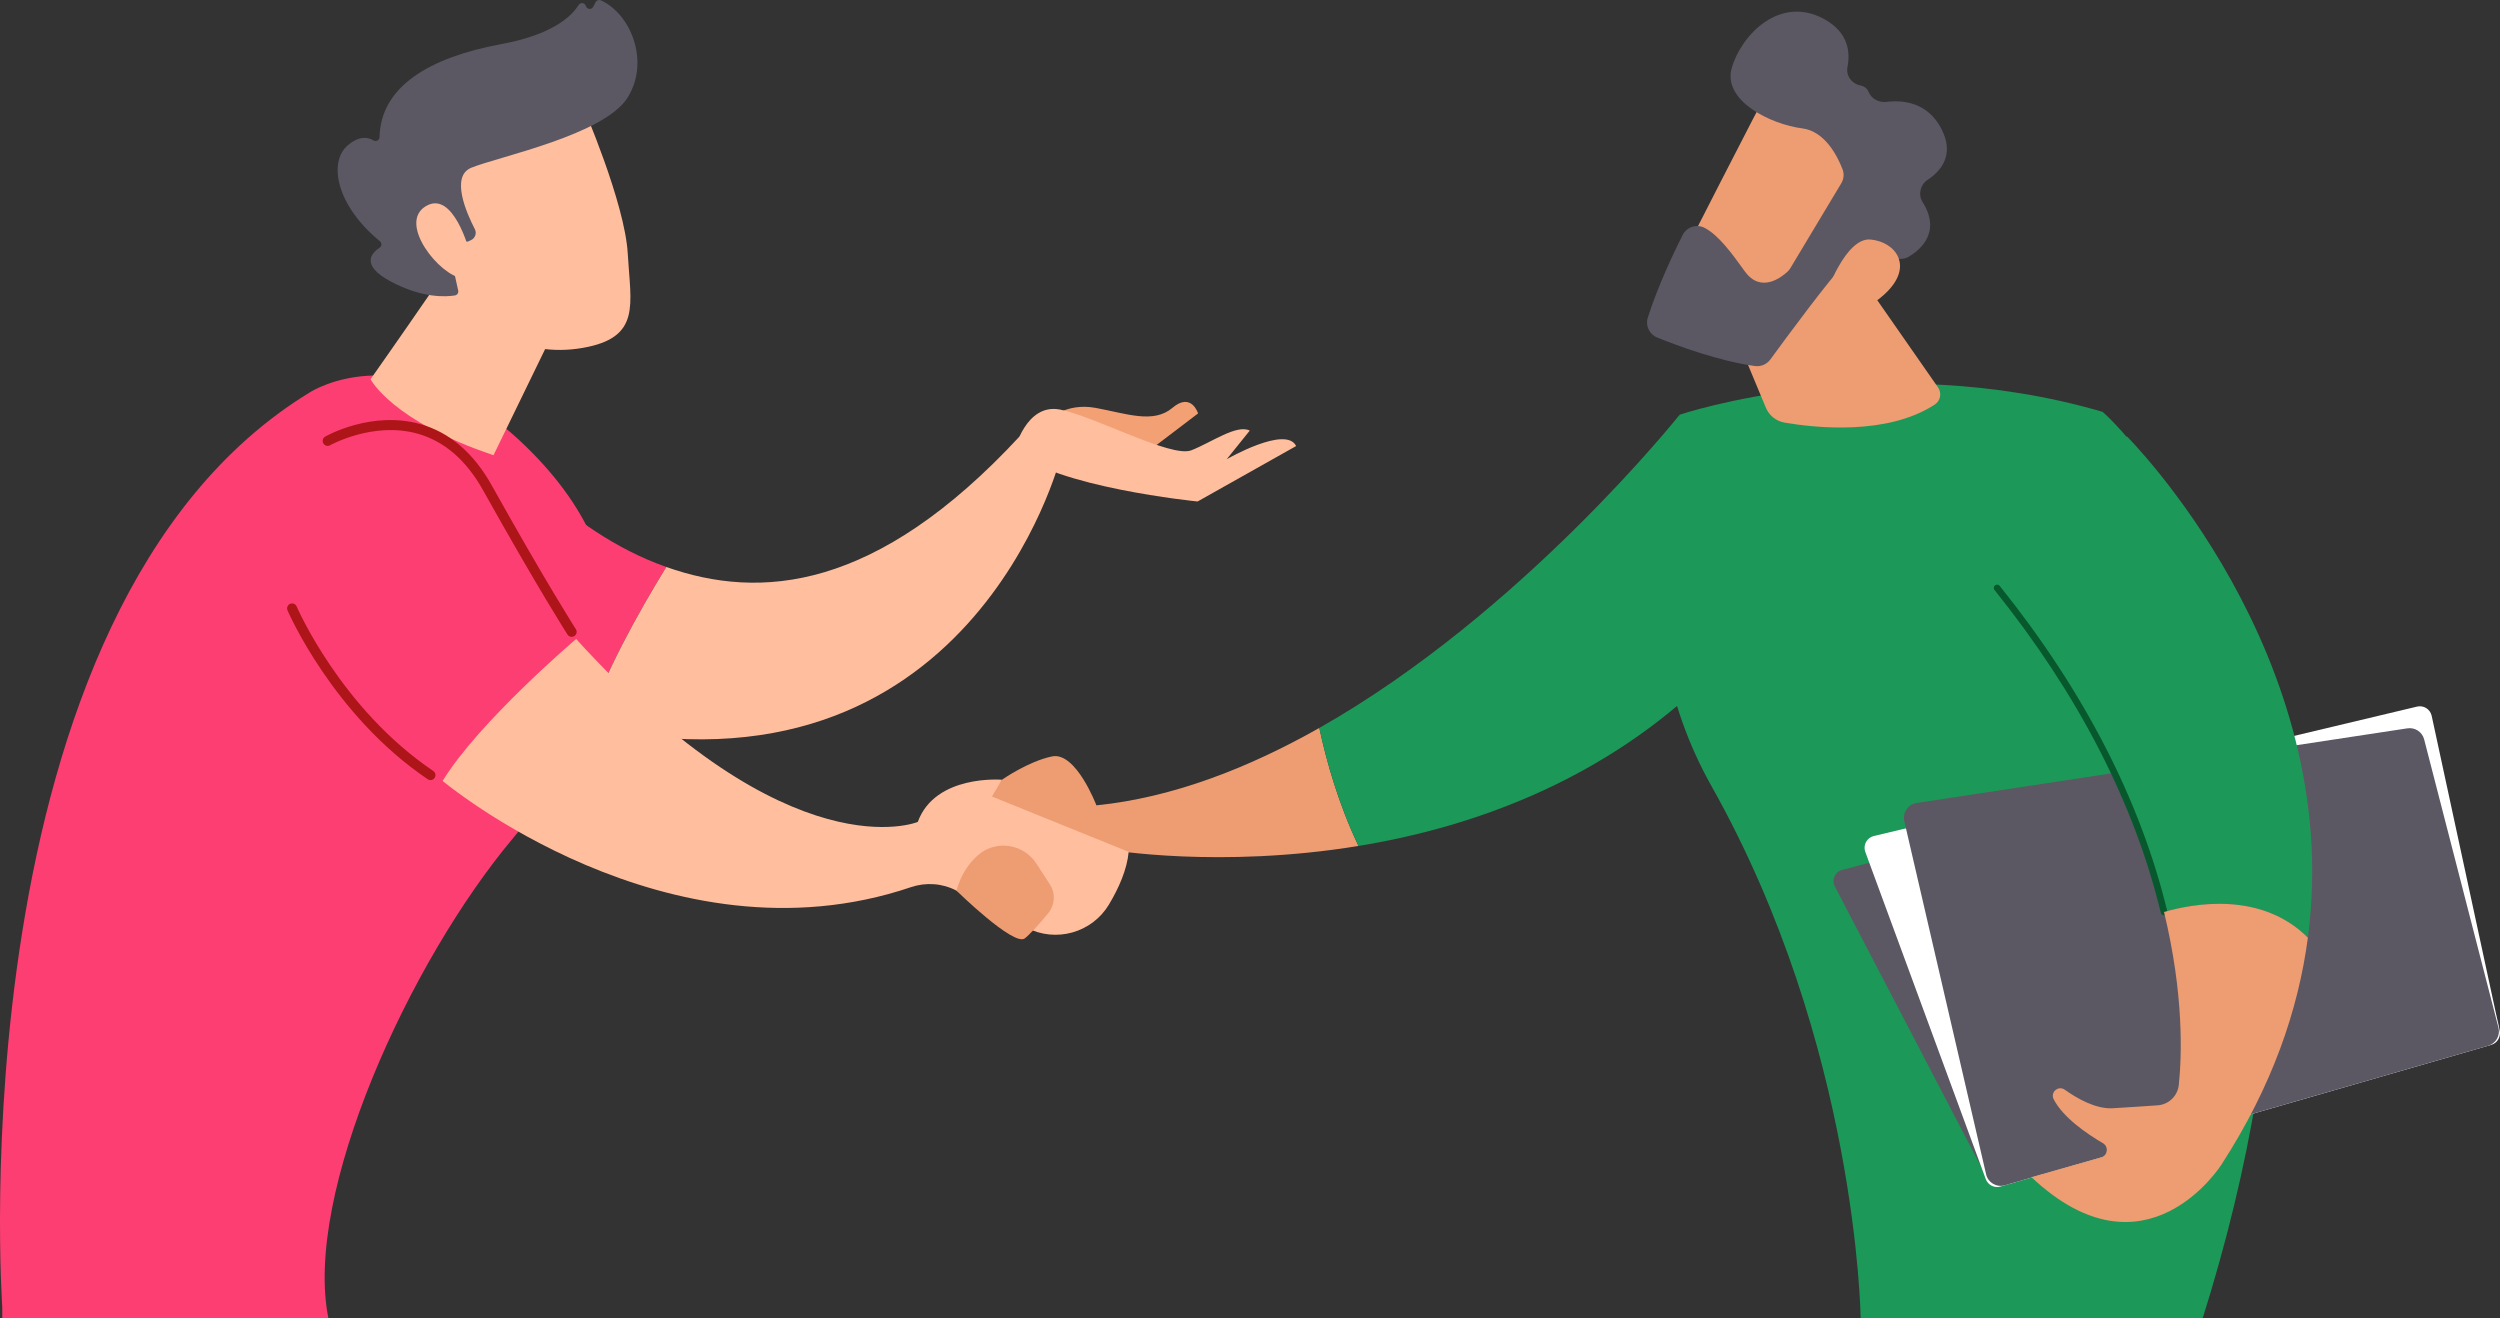 <svg width="622" height="328" viewBox="0 0 622 328" fill="none" xmlns="http://www.w3.org/2000/svg">
<rect x="0" y="0" width="622" height="328" fill="#333333" stroke="none"/>
<g clip-path="url(#clip0)">
<path d="M272.79 200.37C272.79 200.37 267.701 186.973 261.754 188.197C255.808 189.421 249.302 193.99 249.302 193.99L239.75 206.908C239.75 206.908 266.572 217.474 276 211.415C276 211.415 303.392 216.148 337.989 210.473C332.979 199.902 329.994 189.319 328.245 181.106C310.721 191.029 291.849 198.435 272.79 200.37Z" fill="#EE9C72"/>
<path d="M417.901 103.175C417.901 103.175 378.678 152.568 328.245 181.112C329.999 189.325 332.984 199.908 337.988 210.479C364.156 206.186 394.436 195.942 420.107 173.18L417.901 103.175Z" fill="#1C9958"/>
<path d="M123.943 109.707L126.38 175.092C133.297 177.473 139.881 179.323 146.15 180.705C150.071 168.081 158.709 152.585 165.778 141.066C139.797 131.882 123.943 109.707 123.943 109.707Z" fill="#FD3E72"/>
<path d="M253.658 108.596C218.017 147.068 189.17 149.335 165.778 141.066C158.709 152.585 150.071 168.081 146.15 180.705C241.324 201.684 263.74 114.203 263.74 114.203L253.658 108.596Z" fill="#FFBE9D"/>
<path d="M260.885 104.506C260.885 104.506 264.993 100.1 272.587 101.482C280.186 102.87 286.951 105.505 291.685 101.482C296.418 97.46 298.083 102.859 298.083 102.859L283.905 113.633L260.885 104.506Z" fill="#F4A075"/>
<path d="M252.411 112.042C252.411 112.042 255.226 100.281 263.701 101.894C272.175 103.508 291.425 113.972 296.385 112.042C301.344 110.113 307.686 105.499 310.941 107.129L305.209 114.254C305.209 114.254 319.946 105.753 322.479 110.976L297.959 124.769C297.959 124.774 262.093 121.181 252.411 112.042Z" fill="#FFBE9D"/>
<path d="M0.564 325.207C0.564 325.207 -11.594 151.62 77.058 97.641C77.058 97.641 101.843 81.282 132.728 112.962C163.612 144.642 153.665 177.558 127.746 208.409C101.827 239.259 75.428 297.16 81.713 328H0.564L0.564 325.207Z" fill="#FD3E72"/>
<path d="M121.737 50.358C121.714 52.428 92.19 94.352 92.19 94.352C92.19 94.352 97.488 104.788 122.786 113.255L144.621 68.37L121.737 50.358Z" fill="#FFBE9D"/>
<path d="M110.126 194.3C110.126 194.3 166.134 241.2 226.616 220.734C230.368 219.465 234.47 219.741 237.968 221.592L255.356 230.775C262.657 234.628 271.695 232.101 275.927 225.016C278.342 220.977 280.407 216.362 280.813 211.94L246.792 198.17L249.302 194.001C249.302 194.001 232.692 192.591 228.342 204.499C228.342 204.499 196.702 217.66 143.346 158.976C143.346 158.97 119.131 179.555 110.126 194.3Z" fill="#FFBE9D"/>
<path d="M107.113 194.092C106.876 194.092 106.634 194.024 106.419 193.877C82.768 177.902 71.642 152.111 71.529 151.851C71.264 151.22 71.558 150.492 72.184 150.227C72.816 149.962 73.543 150.255 73.809 150.881C73.916 151.135 84.777 176.266 107.802 191.824C108.371 192.208 108.518 192.975 108.134 193.544C107.898 193.905 107.508 194.092 107.113 194.092Z" fill="#AD1519"/>
<path d="M142.24 158.451C141.834 158.451 141.433 158.254 141.196 157.882C141.123 157.769 133.913 146.549 120.186 121.971C116.005 114.485 110.521 109.747 103.875 107.891C92.862 104.811 82.238 110.717 82.13 110.779C81.538 111.117 80.782 110.909 80.444 110.311C80.105 109.713 80.314 108.963 80.906 108.624C81.374 108.359 92.5 102.148 104.518 105.499C111.83 107.541 117.827 112.674 122.346 120.764C136.028 145.257 143.205 156.426 143.273 156.539C143.645 157.115 143.476 157.882 142.9 158.254C142.703 158.389 142.466 158.451 142.24 158.451Z" fill="#AD1519"/>
<path d="M144.976 26.338C144.976 26.338 155.482 50.465 156.187 63.129C156.892 75.793 159.623 84.006 144.976 86.556C130.33 89.106 117.996 81.812 111.311 69.199C111.311 69.199 100.839 49.76 103.186 41.8C105.539 33.84 144.976 26.338 144.976 26.338Z" fill="#FFBE9D"/>
<path d="M116.321 60.128L117.156 59.761C118.216 59.293 118.673 58.029 118.137 57.003C116.072 53.014 112.044 43.87 117.246 41.738C123.949 38.991 150.494 33.575 156.226 24.16C161.733 15.107 156.853 3.424 149.524 0.101C149.033 -0.119 148.457 0.056 148.204 0.53L147.594 1.687C147.177 2.476 146.009 2.358 145.761 1.5C145.524 0.677 144.423 0.513 143.966 1.241C142.206 4.061 137.45 8.625 124.739 10.972C106.673 14.306 94.729 21.616 94.43 34.094C94.413 34.89 93.567 35.33 92.89 34.918C91.558 34.106 89.42 33.722 86.571 36.12C81.611 40.288 83.637 51.114 94.514 60.009C95.034 60.432 95.028 61.239 94.469 61.606C92.495 62.886 89.555 65.944 97.172 70.011C105.048 74.219 110.933 73.875 113.195 73.503C113.759 73.413 114.12 72.865 114.002 72.307L111.581 61.335C111.446 60.715 111.914 60.128 112.552 60.128H116.321Z" fill="#5B5863"/>
<path d="M116.772 62.441C116.772 62.441 112.766 47.029 105.855 51.35C98.944 55.672 109.443 68.618 114.995 69.193L116.772 62.441Z" fill="#FFBE9D"/>
<path d="M237.968 221.592C237.968 221.592 252.202 235.514 254.95 233.483C255.926 232.761 258.392 230.144 260.784 227.227C262.471 225.168 262.646 222.263 261.201 220.029L257.844 214.851C254.645 209.915 247.796 208.882 243.362 212.741C241.122 214.687 239.091 217.508 237.968 221.592Z" fill="#EE9C72"/>
<path d="M462.93 327.951C462.93 327.951 462.157 260.109 425.789 195.53C414.415 175.329 410.369 151.818 413.913 128.909L417.896 103.18C417.896 103.18 467.805 86.297 523.13 102.47C523.13 102.47 598.981 167.085 547.706 329.006L462.93 327.951Z" fill="#1C9958"/>
<path d="M426.398 70.338L439.341 101.426C440.159 103.389 441.925 104.788 444.024 105.149C451.488 106.43 469.531 108.426 481.385 100.636C482.796 99.705 483.157 97.787 482.192 96.4L458.281 62.08L426.398 70.338Z" fill="#EE9C72"/>
<path d="M458.315 216.43C456.532 216.898 455.646 218.901 456.498 220.537L493.938 292.319C494.57 293.532 495.97 294.13 497.284 293.752L619.76 258.4C621.284 257.96 622.164 256.369 621.724 254.84L600.628 181.817C600.194 180.316 598.642 179.436 597.136 179.837L458.315 216.43Z" fill="#5B5863"/>
<path d="M466.214 207.997C464.459 208.414 463.466 210.27 464.087 211.962L494.057 293.363C494.604 294.841 496.201 295.653 497.713 295.213L619.817 259.962C621.335 259.522 622.254 257.982 621.921 256.437L605.001 178.094C604.646 176.446 603.004 175.414 601.362 175.803L466.214 207.997Z" fill="white"/>
<path d="M476.849 199.778C474.711 200.105 473.295 202.181 473.785 204.291L494.142 292.167C494.621 294.243 496.748 295.49 498.796 294.897L619.05 260.182C620.979 259.624 622.119 257.633 621.617 255.681L603.128 183.955C602.654 182.11 600.854 180.92 598.97 181.208L476.849 199.778Z" fill="#5B5863"/>
<path d="M574.196 233.291C583.528 162.801 529.195 108.596 529.195 108.596L496.867 146.278C521.409 176.864 533.077 204.894 538.403 226.905C545.478 224.846 562.494 221.592 574.196 233.291Z" fill="#1C9958"/>
<path d="M538.408 227.729C538.036 227.729 537.698 227.475 537.607 227.097C530.995 199.789 517.076 172.774 496.229 146.791C495.941 146.436 496.003 145.917 496.359 145.629C496.714 145.342 497.233 145.404 497.521 145.759C518.52 171.934 532.552 199.169 539.221 226.708C539.328 227.154 539.057 227.599 538.612 227.707C538.538 227.724 538.471 227.729 538.408 227.729Z" fill="#08582E"/>
<path d="M538.409 226.9C543.362 247.36 542.843 262.625 542.087 269.913C541.805 272.66 539.593 274.804 536.84 275.001C533.709 275.221 529.449 275.509 525.641 275.729C521.454 275.972 516.811 273.326 513.702 271.115C512.117 269.986 510.063 271.746 510.949 273.478C513.268 278.014 519.152 282.053 523.209 284.427C524.687 285.291 524.405 287.496 522.763 287.964L505.42 292.878C533.923 319.724 552.739 289.685 552.739 289.685C565.321 270.246 571.826 251.241 574.201 233.291C562.494 221.592 545.478 224.847 538.409 226.9Z" fill="#EE9C72"/>
<path d="M439.781 22.773C439.239 23.286 416.841 67.258 416.841 67.258L442.224 79.51L469.644 40.988C469.644 40.988 448.882 14.21 439.781 22.773Z" fill="#EE9C72"/>
<path d="M458.106 45.608L445.446 66.711C445.254 67.032 445.022 67.32 444.752 67.574C443.245 68.979 438.088 73.057 434.1 67.501C430.703 62.768 427.515 58.464 424.096 56.687C422.099 55.649 419.645 56.478 418.635 58.486C416.547 62.621 412.508 71.043 409.969 79.037C409.331 81.039 410.369 83.188 412.316 83.978C417.456 86.06 427.617 89.828 436.627 91.069C438.105 91.272 439.572 90.651 440.458 89.444C444.334 84.13 455.268 69.289 458.998 65.571C462.462 62.119 468.86 63.422 471.743 64.251C472.837 64.567 474 64.415 474.976 63.828C477.898 62.068 483.004 57.68 478.333 50.256C477.17 48.411 477.763 45.952 479.585 44.75C482.852 42.601 486.395 38.573 483.016 32.047C479.596 25.441 473.498 24.843 469.339 25.351C467.5 25.576 465.633 24.612 464.927 22.897C464.611 22.135 463.991 21.487 462.84 21.25C460.662 20.81 459.235 18.818 459.658 16.635C460.391 12.895 459.838 8.038 453.869 4.755C442.918 -1.264 433.321 8.546 430.884 16.827C428.446 25.108 440.689 30.964 448.391 31.939C454.05 32.656 457.153 38.833 458.4 42.059C458.868 43.222 458.755 44.53 458.106 45.608Z" fill="#5B5863"/>
<path d="M454.247 73.317C454.247 73.317 459.116 59.067 465.351 59.592C471.585 60.116 476.493 66.322 468.764 73.305C459.156 81.987 454.247 73.317 454.247 73.317Z" fill="#EE9C72"/>
</g>
<defs>
<clipPath id="clip0">
<rect width="622" height="328" fill="white"/>
</clipPath>
</defs>
</svg>
